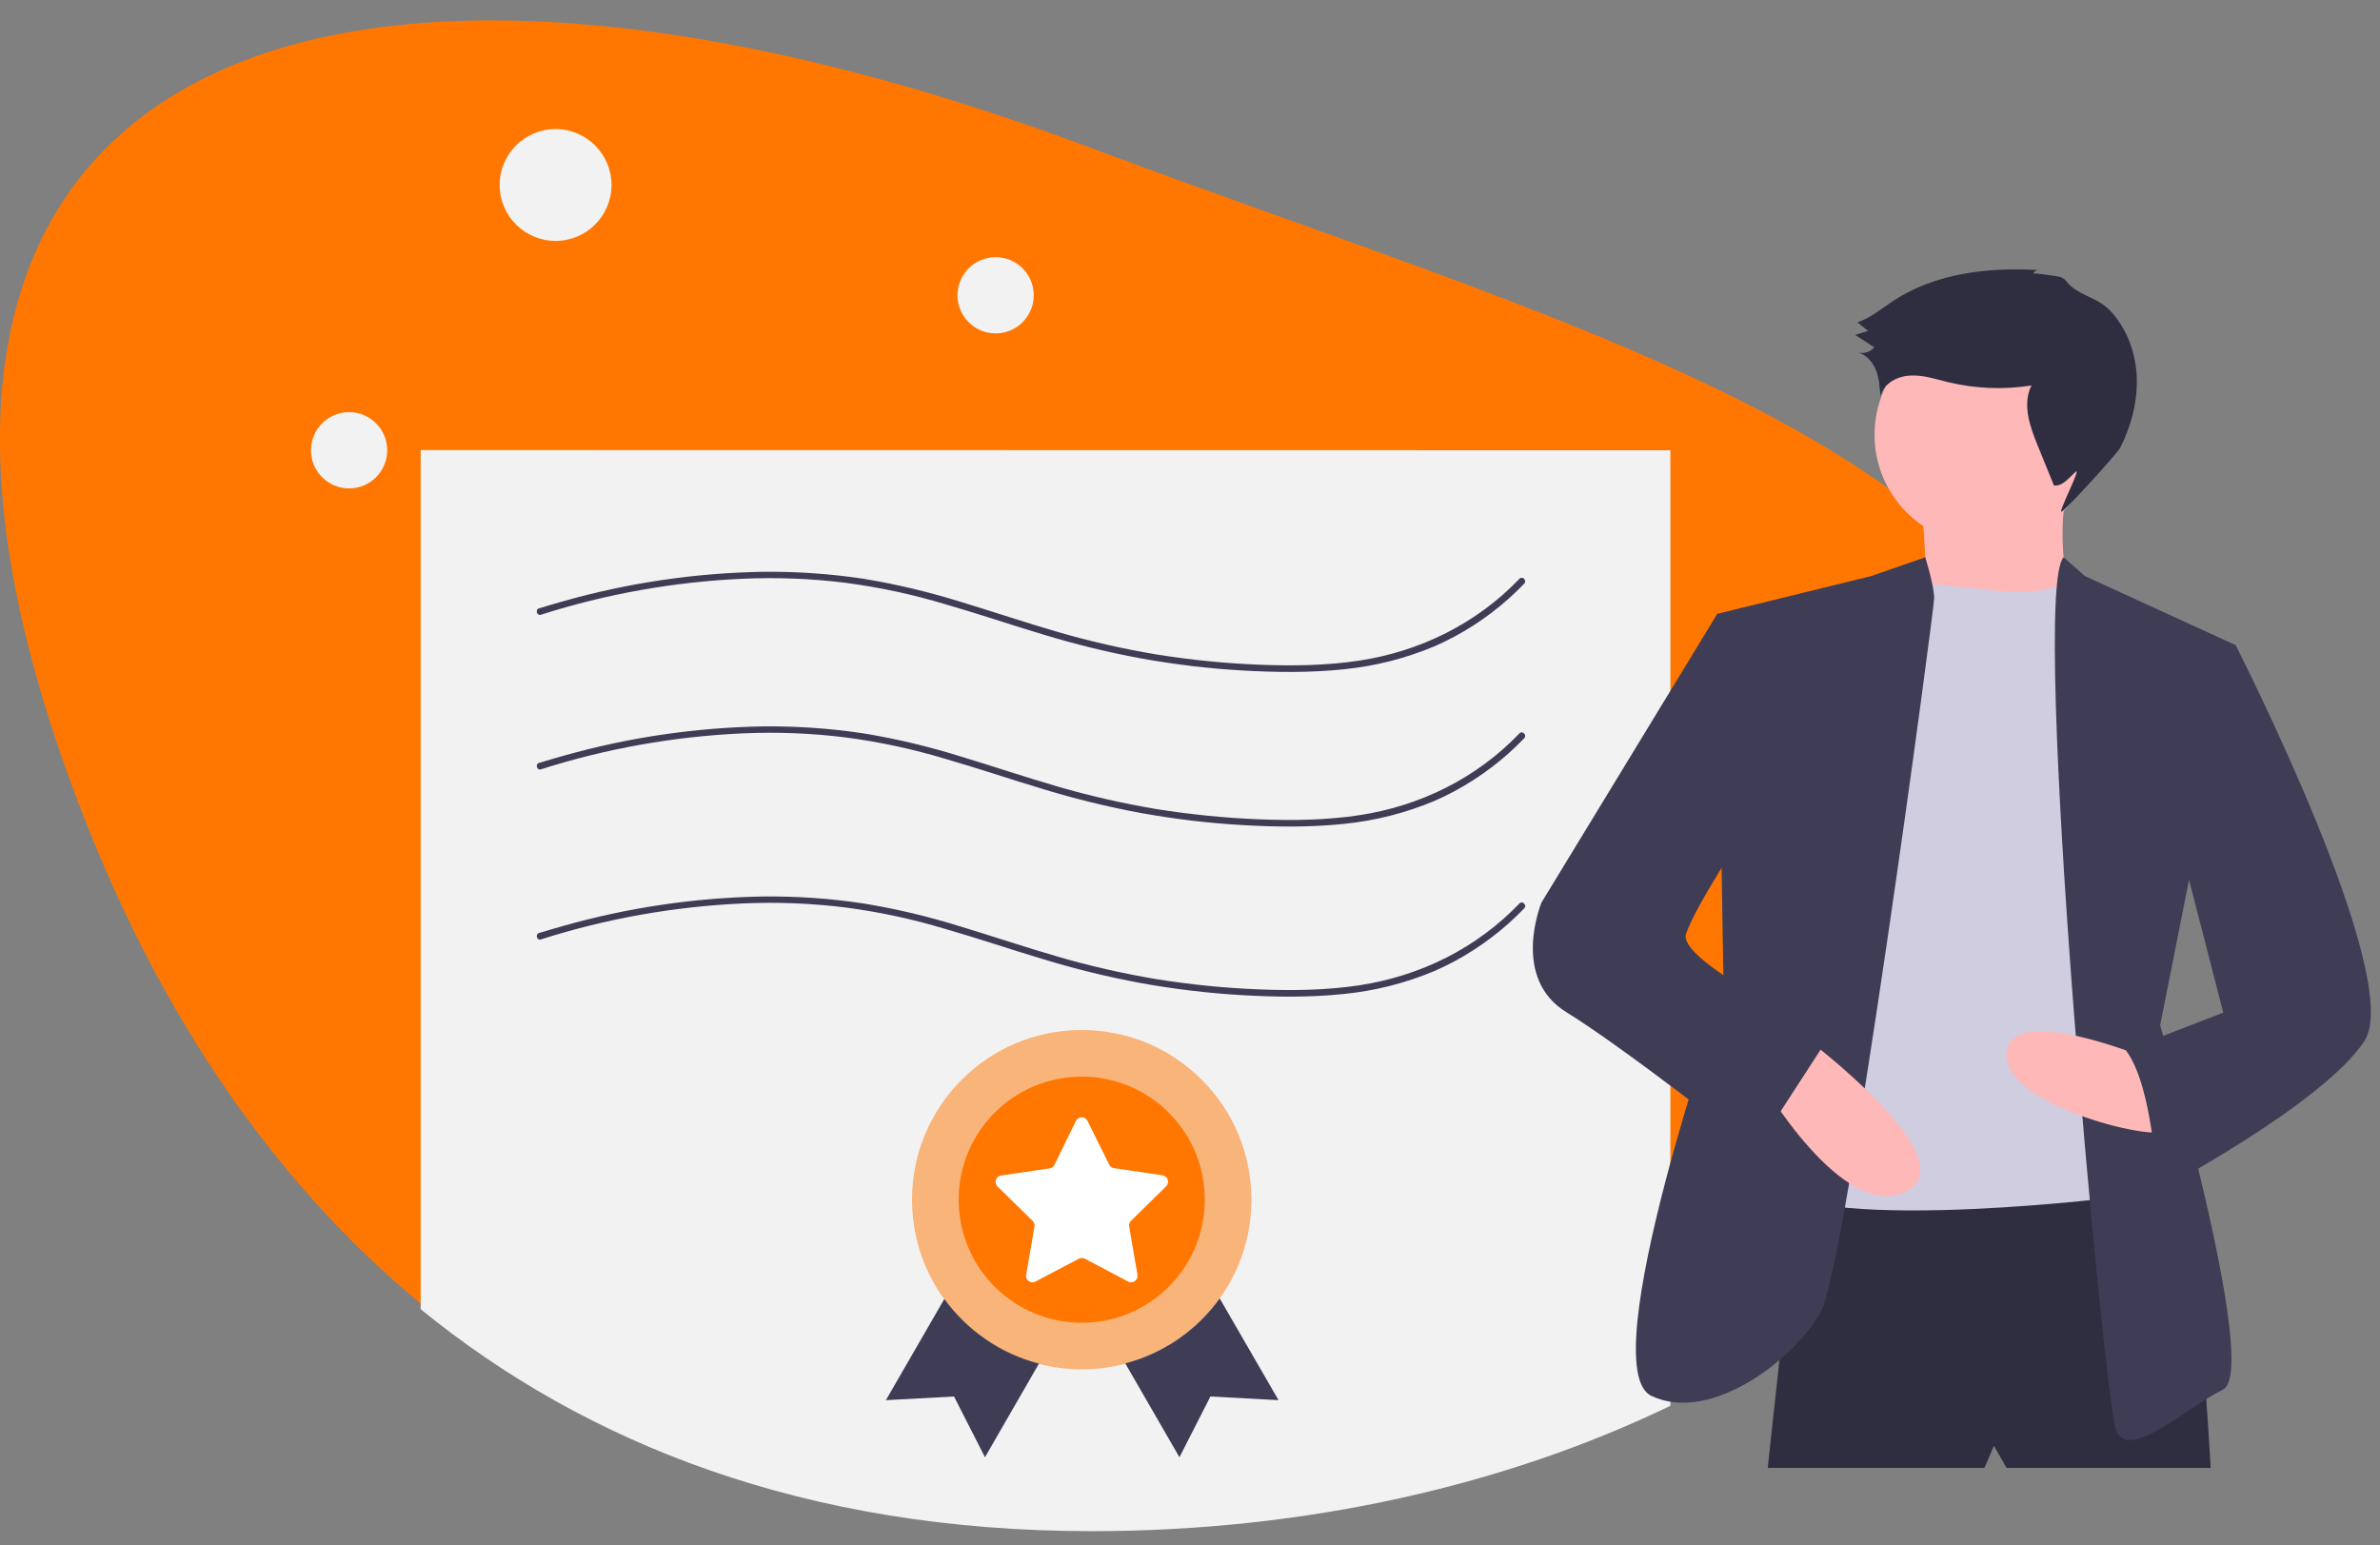 <?xml version="1.0" encoding="utf-8"?>
<!-- Generator: Adobe Illustrator 23.0.6, SVG Export Plug-In . SVG Version: 6.00 Build 0)  -->
<svg version="1.1" id="a36694c7-9e7e-4fa0-bd34-1ff06c34a584"
	 xmlns="http://www.w3.org/2000/svg" xmlns:xlink="http://www.w3.org/1999/xlink" x="0px" y="0px" viewBox="0 0 1229.9 798.6"
	 style="enable-background:new 0 0 1229.9 798.6;" xml:space="preserve">
<rect x="0" y="0" width="1229.9" height="798.6" fill="#808080" stroke="none"/>
<style type="text/css">
	.st0{fill:#FF7700;}
	.st1{clip-path:url(#SVGID_2_);fill:#F2F2F2;}
	.st2{fill:#3F3D56;}
	.st3{fill:#F2F2F2;}
	.st4{fill:#2F2E41;}
	.st5{fill:#FFB8B8;}
	.st6{fill:#D0CDE1;}
	.st7{opacity:0.5;fill:#FF7700;}
	.st8{fill:#FFFFFF;}
</style>
<path class="st0" d="M1080.6,433.4c0,120.1-85.8,226.3-217.4,291c-84.4,41.5-187.6,65.8-299,65.8c-148.4,0-261.6-46-346.8-116.5
	C138.9,608.8,84.3,523.1,47.8,433.4C-114.8,33.1,156.9-76.1,564.2,76.6C823.6,173.9,1080.6,236.4,1080.6,433.4z"/>
<g>
	<defs>
		<rect id="SVGID_1_" x="217.4" y="57.3" width="645.8" height="739.7"/>
	</defs>
	<clipPath id="SVGID_2_">
		<use xlink:href="#SVGID_1_"  style="overflow:visible;"/>
	</clipPath>
	<path class="st1" d="M863.2,232.7v493.8c-84.4,40.8-187.6,64.8-299,64.8c-148.4,0-261.6-45.3-346.8-114.7v-444L863.2,232.7z"/>
</g>
<path class="st2" d="M279.5,397.6c33.8-10.8,68.9-17,104.3-18.6c17.8-0.8,35.6-0.1,53.2,2.1c17.5,2.3,34.7,6,51.6,11.1
	c16.7,4.8,33.1,10.4,49.8,15.4c16.9,5.2,34.1,9.4,51.4,12.6c17.3,3.1,34.7,5.2,52.3,6.2c17.4,1,34.9,1.2,52.2-0.6
	c16.2-1.6,32-5.6,47-11.9c14-6.1,26.8-14.4,38.2-24.5c2.8-2.5,5.6-5.2,8.2-7.9c1.5-1.6-0.9-4.1-2.5-2.5
	c-22.1,23.1-51.2,37.5-82.8,42.3c-17.2,2.6-34.7,2.8-52,2.1c-17.7-0.7-35.4-2.5-52.9-5.3c-17.3-2.9-34.4-6.8-51.2-11.7
	c-16.5-4.8-32.8-10.3-49.3-15.3c-16.6-5.2-33.6-9.3-50.8-12.1c-17.2-2.6-34.7-3.8-52.1-3.6c-34.8,0.6-69.5,5.7-103,15.2
	c-4.2,1.2-8.4,2.4-12.6,3.7C276.5,394.9,277.4,398.2,279.5,397.6L279.5,397.6z"/>
<path class="st2" d="M279.5,485.5c33.8-10.8,68.9-17,104.3-18.6c17.8-0.8,35.6-0.1,53.2,2.1c17.5,2.3,34.7,6,51.6,11.1
	c16.7,4.8,33.1,10.4,49.8,15.4c16.9,5.2,34.1,9.4,51.4,12.6c17.3,3.1,34.7,5.2,52.3,6.2c17.4,1,34.9,1.2,52.2-0.6
	c16.2-1.6,32-5.6,47-11.9c14-6.1,26.8-14.4,38.2-24.5c2.8-2.5,5.6-5.2,8.2-7.9c1.5-1.6-0.9-4.1-2.5-2.5
	c-22.1,23.1-51.2,37.5-82.8,42.3c-17.2,2.6-34.7,2.8-52,2.1c-17.7-0.7-35.4-2.5-52.9-5.3c-17.3-2.9-34.4-6.8-51.2-11.7
	c-16.5-4.8-32.8-10.3-49.3-15.3c-16.6-5.2-33.6-9.3-50.8-12.1c-17.2-2.6-34.7-3.8-52.1-3.6c-34.8,0.6-69.5,5.7-103,15.2
	c-4.2,1.2-8.4,2.4-12.6,3.7C276.5,482.8,277.4,486.2,279.5,485.5L279.5,485.5z"/>
<path class="st2" d="M279.5,317.7c33.8-10.8,68.9-17,104.3-18.6c17.8-0.8,35.6-0.1,53.2,2.1c17.5,2.3,34.7,6,51.6,11.1
	c16.7,4.8,33.1,10.4,49.8,15.4c16.9,5.2,34.1,9.4,51.4,12.6c17.3,3.1,34.7,5.2,52.3,6.2c17.4,1,34.9,1.2,52.2-0.6
	c16.2-1.6,32-5.6,47-11.9c14-6.1,26.8-14.4,38.2-24.5c2.8-2.5,5.6-5.2,8.2-7.9c1.5-1.6-0.9-4.1-2.5-2.5
	c-22.1,23.1-51.2,37.5-82.8,42.3c-17.2,2.6-34.7,2.8-52,2.1c-17.7-0.7-35.4-2.5-52.9-5.3c-17.3-2.9-34.4-6.8-51.2-11.7
	c-16.5-4.8-32.8-10.3-49.3-15.3c-16.6-5.2-33.6-9.3-50.8-12.1c-17.2-2.6-34.7-3.8-52.1-3.6c-34.8,0.6-69.5,5.7-103,15.2
	c-4.2,1.2-8.4,2.4-12.6,3.7C276.5,315,277.4,318.4,279.5,317.7L279.5,317.7z"/>
<circle class="st3" cx="287.1" cy="95.6" r="28.9"/>
<circle class="st3" cx="514.5" cy="152.6" r="19.7"/>
<circle class="st3" cx="180.4" cy="232.7" r="19.7"/>
<path class="st4" d="M929.7,609.3l-16.2,149.3h112l4.9-11.4l6.5,11.4h105.5c0,0-8.1-154.2-22.7-159.1
	C1105,594.7,929.7,609.3,929.7,609.3z"/>
<circle class="st5" cx="1025.5" cy="224.7" r="56.8"/>
<path class="st5" d="M993,260.4c0,0,4.9,51.9,0,55.2c-4.9,3.2,77.9,1.6,77.9,1.6s-11.4-47.1,0-69.8L993,260.4z"/>
<path class="st6" d="M1022.2,304.2c0,0,41.8,6.5,45.2-6.5l21.3,29.2l1.6,292.2c0,0-173.7,21.1-180.2-13
	c-6.5-34.1,66.6-303.5,66.6-303.5l18.4-1.2C995.2,301.4,1019,304.2,1022.2,304.2z"/>
<path class="st2" d="M994.9,288l-27.9,9.7l-79.5,19.5l3.2,194.8c0,0-68.2,194.8-37.3,209.4c30.8,14.6,74.7-19.5,87.7-43.8
	s58.4-362,58.4-368.5S994.9,288,994.9,288z"/>
<path class="st2" d="M1066.4,288l11,9.7l77.9,35.7l-39,196.4c0,0,51.9,178.5,32.5,188.3c-19.5,9.7-48.7,37.3-55.2,21.1
	C1087.2,723,1048.9,306,1066.4,288z"/>
<path class="st5" d="M1111.5,547.7c0,0-73-30.8-74.7-3.2s82.8,47.1,82.8,39C1119.6,575.3,1111.5,547.7,1111.5,547.7z"/>
<path class="st5" d="M933,536.3c0,0,84.4,63.3,51.9,79.5S910.2,559,910.2,559L933,536.3z"/>
<path class="st4" d="M1050.7,141.4c0.5-1.2,1.7-1.9,3-1.8c-26-1.6-53.4,1.5-75.2,15.8c-6.1,4-11.8,8.9-18.7,11.2l5.6,4.4l-6.7,2.1
	l9.9,6.4c-2,2.3-5.2,3.4-8.2,2.7c4.3,1.3,7.5,5.1,9.1,9.3c1.6,4.2,1.9,8.7,2.2,13.2c1.7-6.5,8.7-10.3,15.4-10.6
	c6.7-0.4,13.1,1.8,19.6,3.4c14.1,3.4,28.8,4,43.1,1.7c-4.9,9.8-0.8,21.4,3.4,31.5l8.2,20.2c4.6,0.5,7.8-4.1,11.3-7.1
	c3.1-2.8-9.4,21.6-7.4,20.7c2.5-1.2,29.1-30.5,30.3-33c5.7-11.3,9.1-23.9,8.6-36.6c-0.5-12.6-5.1-25.3-13.9-34.5
	c-5.9-6.2-14.1-7.3-20.1-12.5c-2.4-2-2.4-3.6-5.6-4.8C1063.4,142.7,1050.9,141,1050.7,141.4z"/>
<path class="st2" d="M898.9,322l-11.4-4.9l-90.9,149.3c0,0-16.2,39,13,56.8c29.2,17.9,97.4,71.4,97.4,71.4l39-60.1
	c0,0-79.5-37.3-74.7-51.9c4.9-14.6,30.8-53.6,30.8-53.6L898.9,322z"/>
<path class="st2" d="M1134.2,330.2l21.1,3.2c0,0,87.7,172.1,66.6,204.5c-21.1,32.5-107.1,77.9-107.1,77.9s-1.6-53.6-16.2-73
	l50.3-19.5l-27.6-107.1L1134.2,330.2z"/>
<g>
	<circle class="st7" cx="559" cy="620" r="87.7"/>
	<g>
		<path class="st2" d="M488,671.3l-30.2,52.3l35.2-1.9l16,31.4l27.9-48.4C517,699.6,499.8,687.5,488,671.3z"/>
		<path class="st2" d="M630.3,671c-11.7,16.3-28.9,28.4-48.8,33.6l28,48.5l16-31.4l35.2,1.9L630.3,671z"/>
	</g>
	<circle class="st0" cx="559" cy="620" r="63.6"/>
	<path class="st8" d="M602.6,613.1c2-1.9,0.9-5.3-1.8-5.7l-25.1-3.7c-1.1-0.2-2-0.8-2.5-1.8L562,579.3c-1.2-2.5-4.7-2.5-6,0
		L544.9,602c-0.5,1-1.4,1.7-2.5,1.8l-25.1,3.7c-2.7,0.4-3.8,3.7-1.8,5.7l18.1,17.7c0.8,0.8,1.1,1.9,1,2.9l-4.3,25
		c-0.5,2.7,2.4,4.8,4.8,3.5l22.4-11.8c1-0.5,2.1-0.5,3.1,0l22.4,11.8c2.4,1.3,5.3-0.8,4.8-3.5l-4.3-25c-0.2-1.1,0.2-2.2,1-2.9
		L602.6,613.1z"/>
</g>
</svg>
